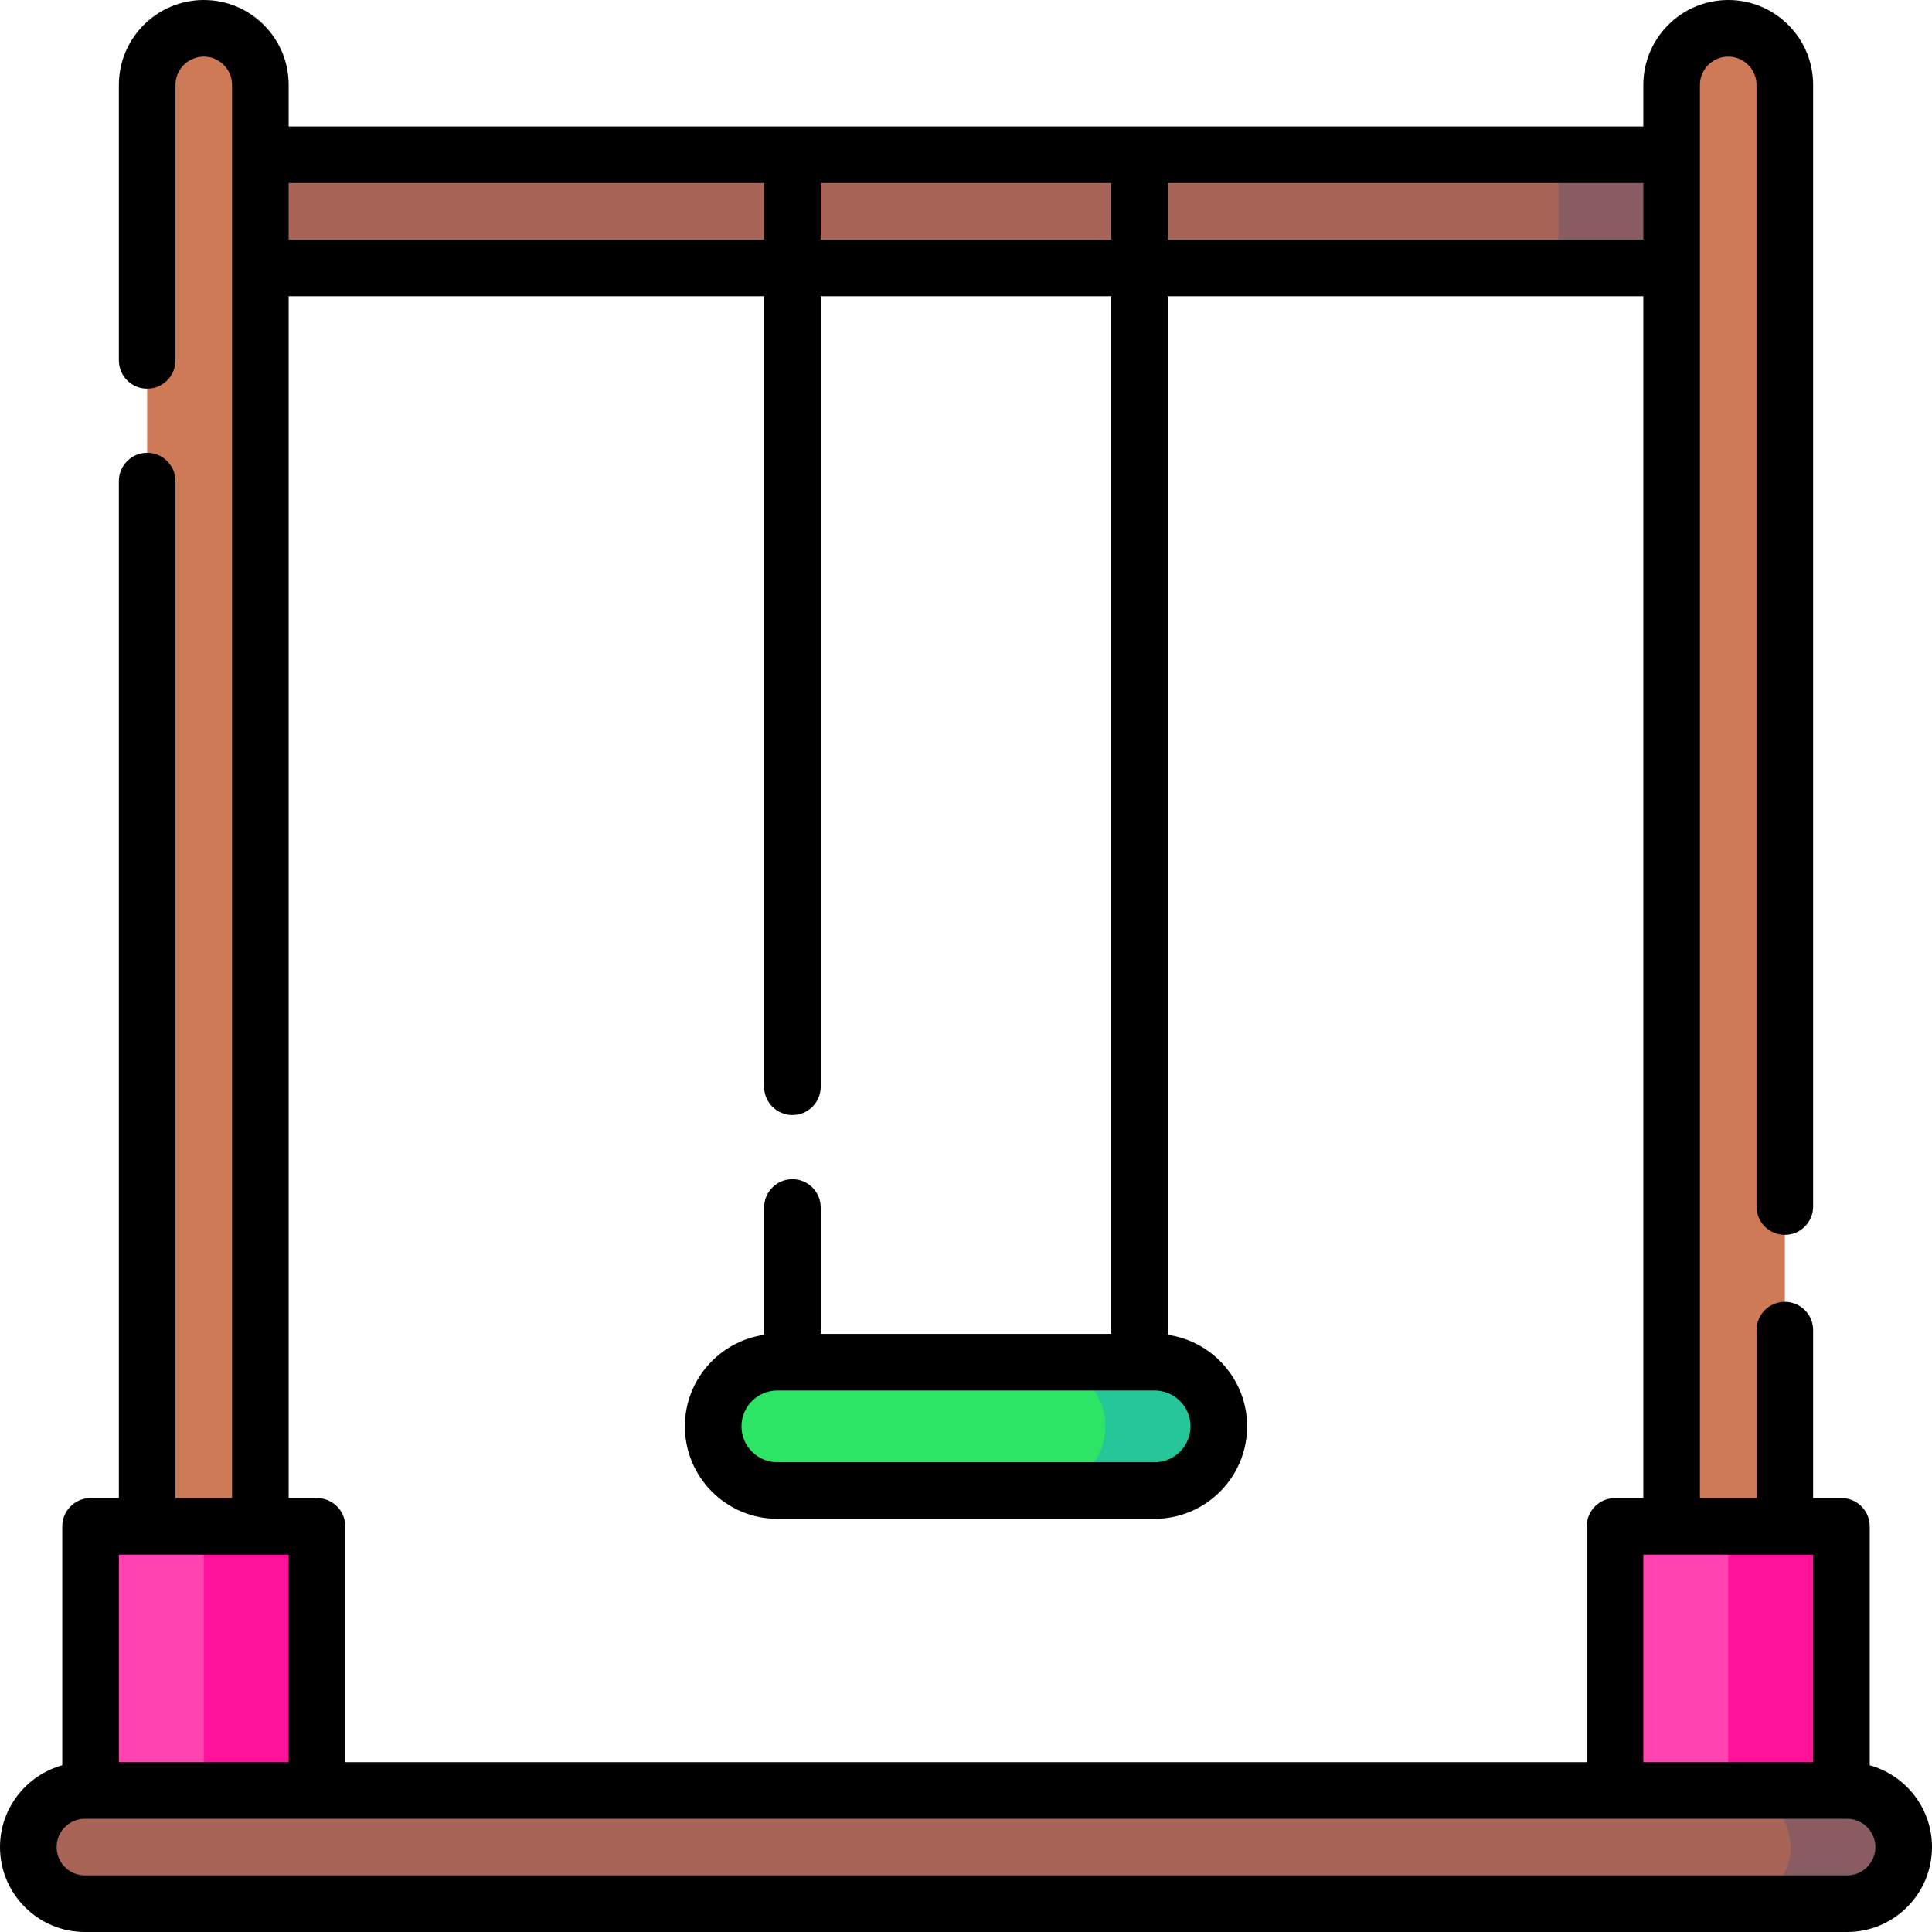 <?xml version="1.0" encoding="iso-8859-1"?>
<!-- Generator: Adobe Illustrator 19.0.0, SVG Export Plug-In . SVG Version: 6.00 Build 0)  -->
<svg version="1.1" id="Capa_1" xmlns="http://www.w3.org/2000/svg" xmlns:xlink="http://www.w3.org/1999/xlink" x="0px" y="0px"
	 viewBox="0 0 512 512" style="enable-background:new 0 0 512 512;" xml:space="preserve">
<rect x="69" y="41" style="fill:#A96458;" width="374" height="30"/>
<rect x="413" y="41" style="fill:#895C62;" width="30" height="30"/>
<g>
	<path style="fill:#CE7A56;" d="M69,479.5H39v-457c0-8.284,6.716-15,15-15l0,0c8.284,0,15,6.716,15,15V479.5z"/>
	<path style="fill:#CE7A56;" d="M473,479.5h-30v-457c0-8.284,6.716-15,15-15l0,0c8.284,0,15,6.716,15,15V479.5z"/>
</g>
<path style="fill:#2CE565;" d="M306,395H206c-9.389,0-17-7.611-17-17l0,0c0-9.389,7.611-17,17-17h100c9.389,0,17,7.611,17,17l0,0
	C323,387.389,315.389,395,306,395z"/>
<path style="fill:#25C799;" d="M306,361h-30.083c9.389,0,17,7.611,17,17l0,0c0,9.389-7.611,17-17,17H306c9.389,0,17-7.611,17-17l0,0
	C323,368.611,315.389,361,306,361z"/>
<path style="fill:#A96458;" d="M489.5,504.5h-467c-8.284,0-15-6.716-15-15l0,0c0-8.284,6.716-15,15-15h467c8.284,0,15,6.716,15,15
	l0,0C504.5,497.784,497.784,504.5,489.5,504.5z"/>
<path style="fill:#895C62;" d="M489.5,474.5h-30c8.284,0,15,6.716,15,15s-6.716,15-15,15h30c8.284,0,15-6.716,15-15
	S497.784,474.5,489.5,474.5z"/>
<rect x="24" y="404.5" style="fill:#FF44AF;" width="60" height="70"/>
<rect x="54" y="404.5" style="fill:#FF119A;" width="30" height="70"/>
<rect x="428" y="404.5" style="fill:#FF44AF;" width="60" height="70"/>
<rect x="458" y="404.5" style="fill:#FF119A;" width="30" height="70"/>
<path d="M495.5,467.819V404.5c0-4.142-3.358-7.5-7.5-7.5h-7.5v-44.5c0-4.142-3.358-7.5-7.5-7.5s-7.5,3.358-7.5,7.5V397h-15V22.5l0,0
	l0,0c0-4.136,3.364-7.5,7.5-7.5c2,0,3.878,0.779,5.306,2.213c1.415,1.409,2.194,3.287,2.194,5.287v297.25c0,4.142,3.358,7.5,7.5,7.5
	s7.5-3.358,7.5-7.5V22.5c0-6.017-2.346-11.668-6.587-15.894C469.668,2.346,464.017,0,458,0c-12.407,0-22.5,10.093-22.5,22.5v11h-359
	v-11c0-6.017-2.346-11.668-6.587-15.894C65.668,2.346,60.017,0,54,0C41.593,0,31.5,10.093,31.5,22.5v73c0,4.142,3.358,7.5,7.5,7.5
	s7.5-3.358,7.5-7.5v-73c0-4.136,3.364-7.5,7.5-7.5c2,0,3.878,0.779,5.306,2.213C60.721,18.622,61.5,20.5,61.5,22.5l0,0l0,0V397h-15
	V127.5c0-4.142-3.358-7.5-7.5-7.5s-7.5,3.358-7.5,7.5V397H24c-4.142,0-7.5,3.358-7.5,7.5v63.319C6.998,470.452,0,479.171,0,489.5
	C0,501.907,10.093,512,22.5,512h467c12.407,0,22.5-10.093,22.5-22.5C512,479.171,505.002,470.452,495.5,467.819z M480.5,412v55h-45
	v-55H480.5z M435.5,63.5h-126v-15h126V63.5z M294.5,63.5h-77v-15h77V63.5z M202.5,48.5v15h-126v-15H202.5z M76.5,78.5h126V288
	c0,4.142,3.358,7.5,7.5,7.5s7.5-3.358,7.5-7.5V78.5h77v275h-77V320c0-4.142-3.358-7.5-7.5-7.5s-7.5,3.358-7.5,7.5v33.754
	c-11.857,1.704-21,11.925-21,24.246c0,13.509,10.991,24.5,24.5,24.5h100c13.509,0,24.5-10.991,24.5-24.5
	c0-12.321-9.143-22.542-21-24.246V78.5h126V397H428c-4.142,0-7.5,3.358-7.5,7.5V467h-329v-62.5c0-4.142-3.358-7.5-7.5-7.5h-7.5V78.5
	z M206,368.5h100c5.238,0,9.5,4.262,9.5,9.5s-4.262,9.5-9.5,9.5H206c-5.238,0-9.5-4.262-9.5-9.5S200.762,368.5,206,368.5z M31.5,412
	h45v55h-45V412z M489.5,482c4.136,0,7.5,3.364,7.5,7.5s-3.364,7.5-7.5,7.5h-467c-4.136,0-7.5-3.364-7.5-7.5s3.364-7.5,7.5-7.5H489.5
	"/>
<g>
</g>
<g>
</g>
<g>
</g>
<g>
</g>
<g>
</g>
<g>
</g>
<g>
</g>
<g>
</g>
<g>
</g>
<g>
</g>
<g>
</g>
<g>
</g>
<g>
</g>
<g>
</g>
<g>
</g>
</svg>
